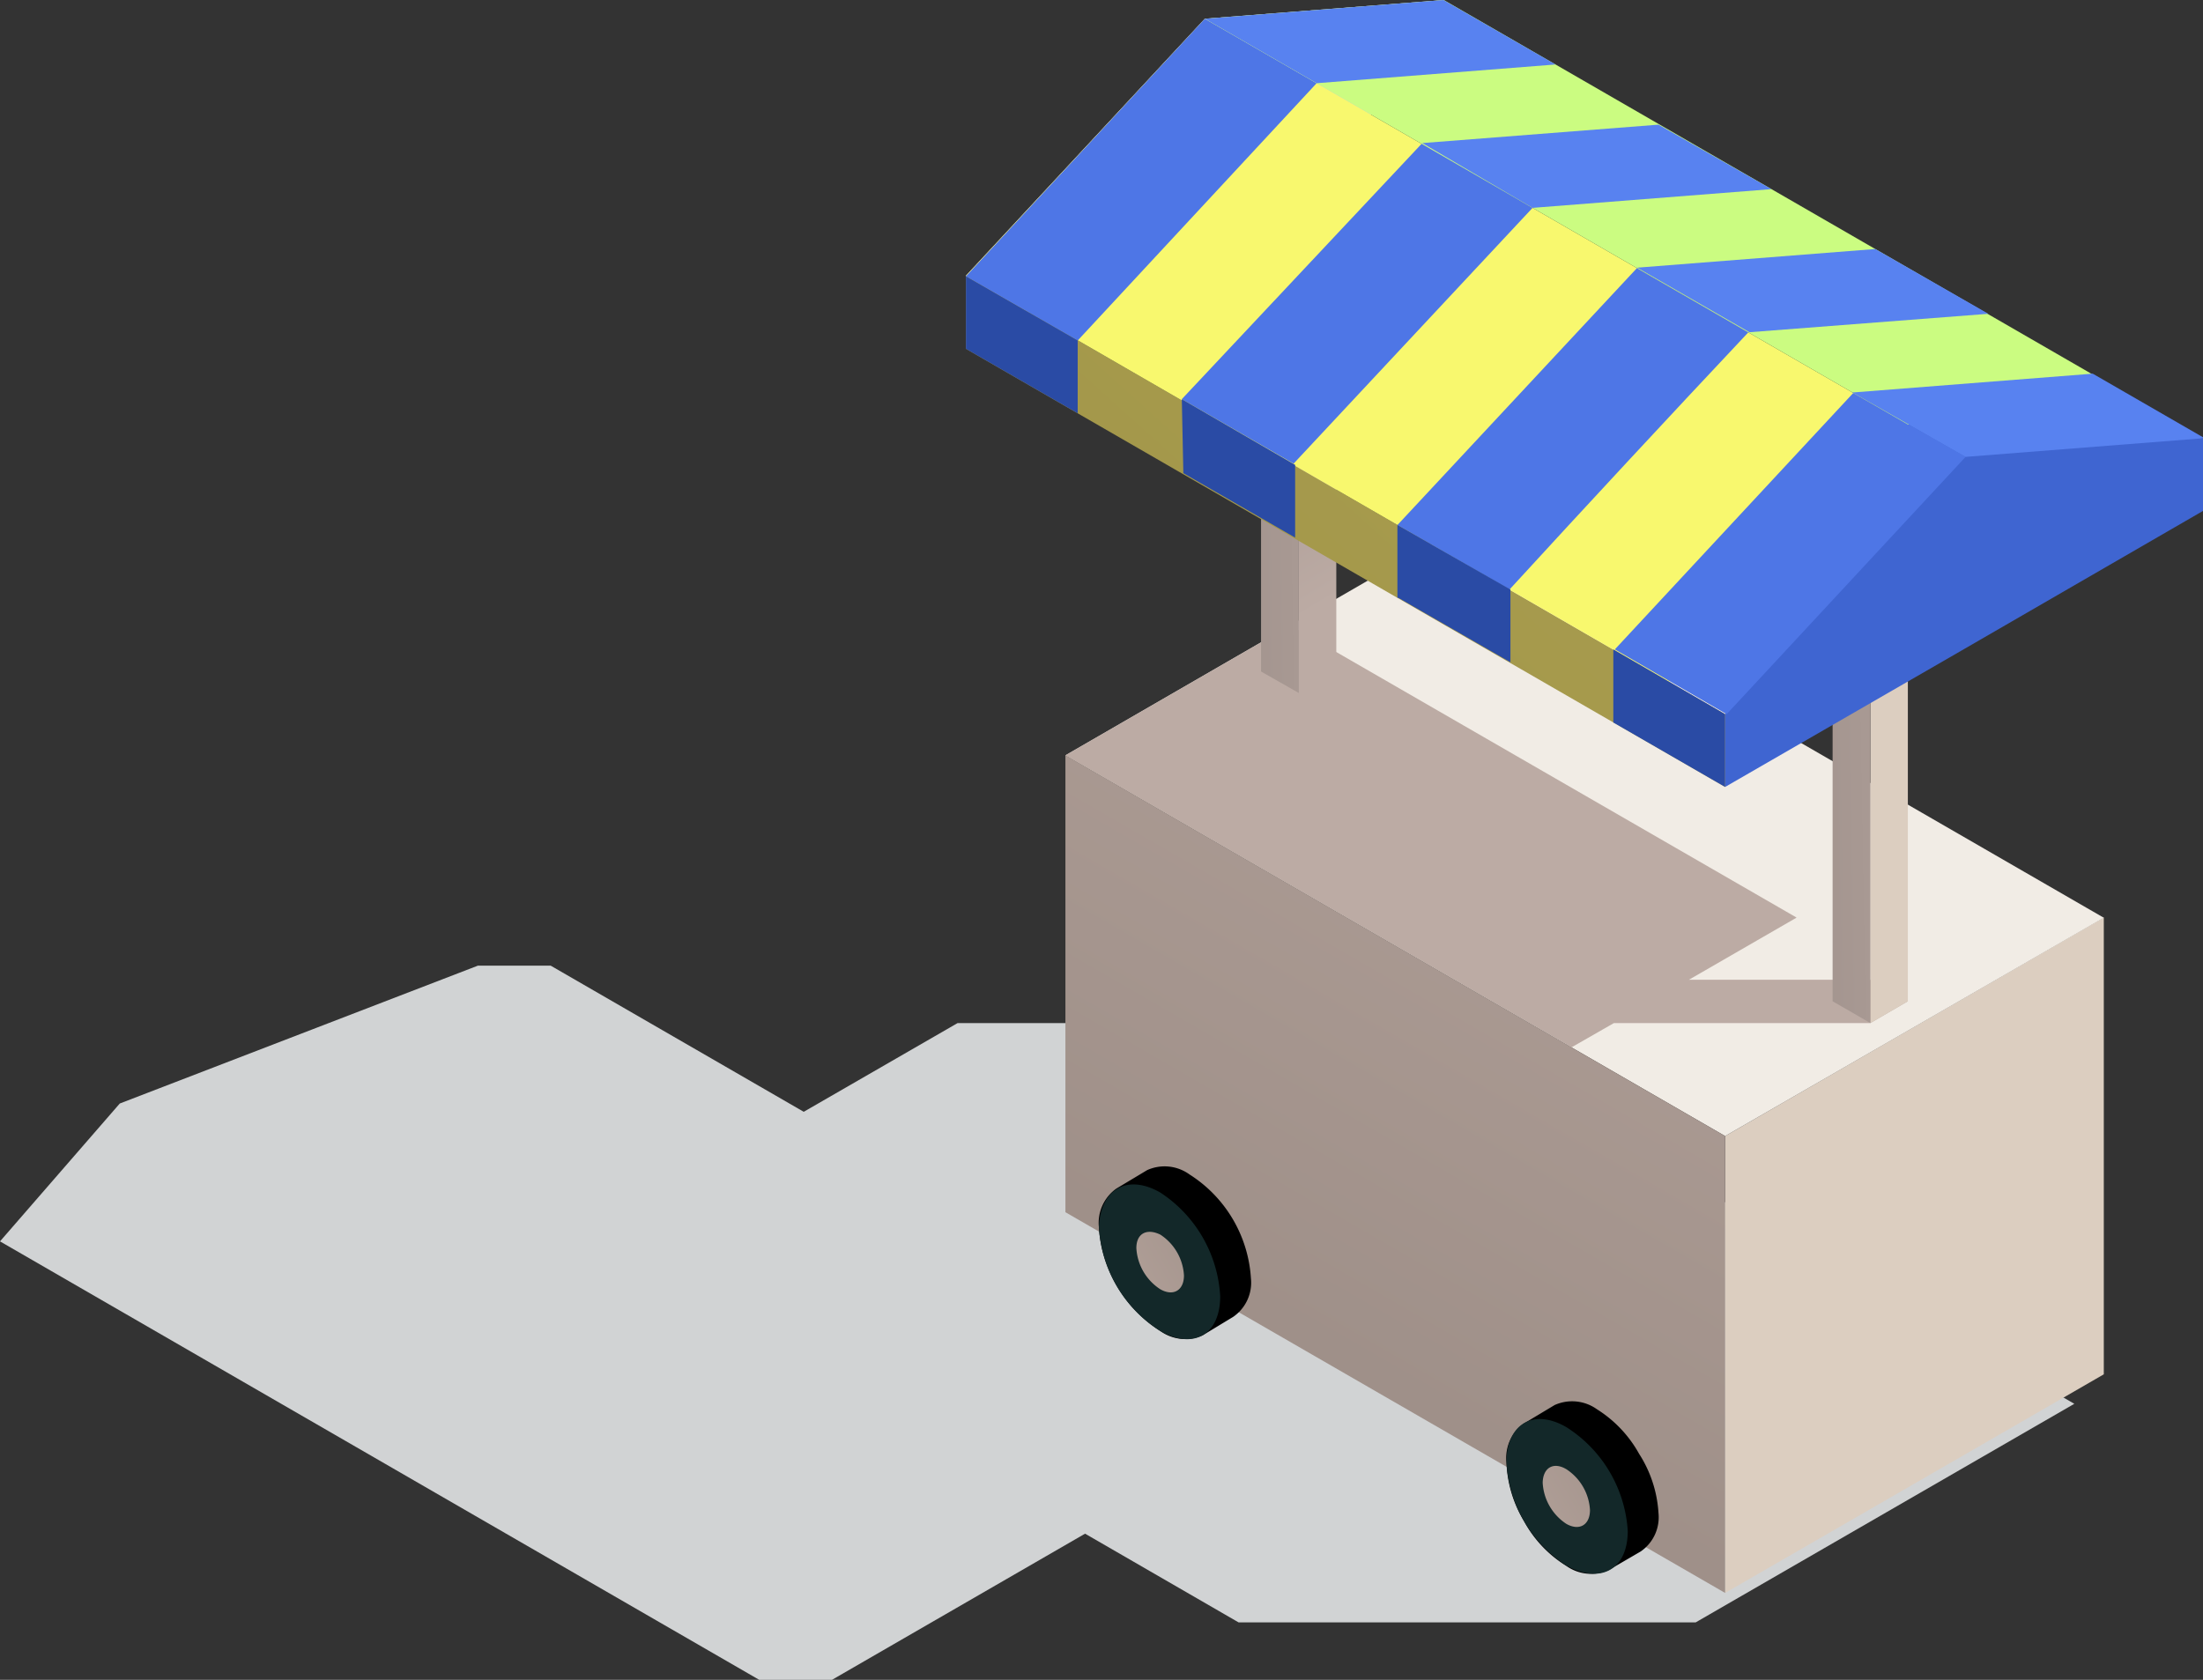 <svg xmlns="http://www.w3.org/2000/svg" xmlns:xlink="http://www.w3.org/1999/xlink" viewBox="0 0 71.73 54.71"><rect x="0" y="0" width="71.73" height="54.71" fill="#333333" stroke="none"/><defs><style>.cls-1{isolation:isolate;}.cls-2{fill:#d1d3d4;mix-blend-mode:multiply;}.cls-10,.cls-11,.cls-12,.cls-13,.cls-14,.cls-15,.cls-16,.cls-17,.cls-18,.cls-19,.cls-2,.cls-20,.cls-21,.cls-22,.cls-3,.cls-4,.cls-5,.cls-6,.cls-7,.cls-8,.cls-9{fill-rule:evenodd;}.cls-3{fill:#dccec0;}.cls-4{fill:#f1ece5;}.cls-5{fill:url(#GradientFill_25);}.cls-6{fill:url(#GradientFill_9);}.cls-7{fill:url(#GradientFill_25-2);}.cls-8{fill:url(#GradientFill_25-3);}.cls-9{fill:url(#GradientFill_25-4);}.cls-11{fill:#132829;}.cls-12{fill:url(#GradientFill_9-2);}.cls-13{fill:url(#GradientFill_9-3);}.cls-14{fill:#171641;}.cls-15{fill:#3f65d1;}.cls-16{fill:#cdc0dc;}.cls-17{fill:url(#GradientFill_8);}.cls-18{fill:#f8f86e;}.cls-19{fill:#4e76e6;}.cls-20{fill:#2a4ba5;}.cls-21{fill:#cbfc81;}.cls-22{fill:#5882f0;}</style><linearGradient id="GradientFill_25" x1="1462.46" y1="57.51" x2="1453.66" y2="41.64" gradientTransform="matrix(-1, 0, 0, 1, 1494.84, 0)" gradientUnits="userSpaceOnUse"><stop offset="0" stop-color="#938681"/><stop offset="1" stop-color="#bcaba4"/></linearGradient><linearGradient id="GradientFill_9" x1="1437.28" y1="17.24" x2="1453.1" y2="44.63" gradientTransform="matrix(-1, 0, 0, 1, 1494.84, 0)" gradientUnits="userSpaceOnUse"><stop offset="0" stop-color="#b6a49c"/><stop offset="1" stop-color="#9e8f88"/></linearGradient><linearGradient id="GradientFill_25-2" x1="1441.11" y1="26.46" x2="1427.29" y2="26.22" xlink:href="#GradientFill_25"/><linearGradient id="GradientFill_25-3" x1="1457.33" y1="6.62" x2="1450.07" y2="18.71" xlink:href="#GradientFill_25"/><linearGradient id="GradientFill_25-4" x1="1459.72" y1="15.71" x2="1445.91" y2="15.47" xlink:href="#GradientFill_25"/><linearGradient id="GradientFill_9-2" x1="1446.33" y1="50.18" x2="1440.95" y2="47.08" xlink:href="#GradientFill_9"/><linearGradient id="GradientFill_9-3" x1="1459.56" y1="42.54" x2="1454.18" y2="39.44" xlink:href="#GradientFill_9"/><linearGradient id="GradientFill_8" x1="1441.08" y1="6.26" x2="1494.66" y2="65.77" gradientTransform="matrix(-1, 0, 0, 1, 1494.84, 0)" gradientUnits="userSpaceOnUse"><stop offset="0" stop-color="#ac9f52"/><stop offset="1" stop-color="#878030"/></linearGradient></defs><g class="cls-1"><g id="Слой_2" data-name="Слой 2"><g id="Layer_1" data-name="Layer 1"><polygon class="cls-2" points="55.21 52.84 67.54 45.72 46.05 33.32 31.18 33.32 26.17 36.21 17.93 31.45 15.56 31.45 3.9 35.94 0 40.43 24.72 54.71 27.09 54.71 35.33 49.95 40.33 52.84 55.21 52.84"/><polygon class="cls-3" points="56.17 37 56.17 51.88 68.5 44.76 68.5 29.88 56.17 37"/><polygon class="cls-4" points="34.69 24.6 56.17 37 68.5 29.89 47.01 17.48 34.69 24.6"/><polygon class="cls-5" points="34.69 24.6 51.17 34.11 52.55 33.32 60.9 33.32 62.12 32.61 60.9 31.91 54.99 31.91 58.49 29.89 58.49 29.88 58.49 29.88 42.01 20.37 34.69 24.6"/><polygon class="cls-6" points="34.69 24.6 56.17 37 56.17 51.88 34.69 39.48 34.69 24.6"/><polygon class="cls-3" points="62.12 19.37 60.9 20.08 60.9 33.32 62.12 32.61 62.12 19.37"/><polygon class="cls-7" points="59.67 19.37 60.9 20.08 60.9 33.32 59.67 32.61 59.67 19.37"/><polygon class="cls-8" points="43.51 8.63 42.29 9.33 42.29 22.57 43.51 21.87 43.51 8.63"/><polygon class="cls-9" points="41.06 8.63 42.29 9.33 42.29 22.57 41.06 21.87 41.06 8.63"/><path class="cls-10" d="M52.39,51.13A1.39,1.39,0,0,1,51,51a3.89,3.89,0,0,1-1.38-1.46,4,4,0,0,1-.57-1.92,1.37,1.37,0,0,1,.57-1.26l1-.6a1.39,1.39,0,0,1,1.38.14,4,4,0,0,1,1.37,1.45A4,4,0,0,1,54,49.27a1.35,1.35,0,0,1-.58,1.26Z"/><path class="cls-11" d="M51,46.48a4.32,4.32,0,0,1,2,3.38c0,1.25-.87,1.75-2,1.13a4.29,4.29,0,0,1-1.95-3.38C49.06,46.37,49.93,45.86,51,46.48Z"/><path class="cls-12" d="M51,47.85a1.7,1.7,0,0,1,.77,1.33c0,.49-.35.69-.77.45a1.71,1.71,0,0,1-.77-1.34C50.24,47.8,50.58,47.6,51,47.85Z"/><path class="cls-10" d="M39.16,43.49a1.39,1.39,0,0,1-1.38-.14,4.32,4.32,0,0,1-2-3.38,1.37,1.37,0,0,1,.57-1.26l1-.6a1.38,1.38,0,0,1,1.38.14,4.32,4.32,0,0,1,2,3.38,1.35,1.35,0,0,1-.58,1.26Z"/><path class="cls-11" d="M37.78,38.84a4.32,4.32,0,0,1,1.95,3.38c0,1.25-.87,1.75-1.95,1.13a4.29,4.29,0,0,1-2-3.38C35.83,38.73,36.7,38.22,37.78,38.84Z"/><path class="cls-13" d="M37.78,40.21a1.7,1.7,0,0,1,.77,1.33c0,.49-.35.69-.77.45A1.71,1.71,0,0,1,37,40.65C37,40.16,37.35,40,37.78,40.21Z"/><path class="cls-14" d="M60.9,18.67l-1.23.7,1.23.71,1.22-.71-1.22-.7ZM42.29,7.92l-1.23.71,1.23.7,1.22-.7Z"/><polygon class="cls-15" points="56.17 23.26 56.17 24.44 56.17 25.63 63.95 21.14 71.73 16.64 71.73 15.46 71.73 14.27 62.33 13.51 56.17 23.26"/><polygon class="cls-16" points="31.45 8.98 31.45 10.17 31.45 11.36 39.23 6.86 47.01 2.37 47.01 1.19 47.01 0 39.23 0.61 31.45 8.98"/><polygon class="cls-17" points="31.45 11.36 56.17 25.63 56.17 23.26 31.45 8.98 31.45 11.36"/><polygon class="cls-18" points="39.23 0.61 62.13 13.83 54.35 22.21 31.45 8.98 39.23 0.61"/><path class="cls-19" d="M39.23.61l3.64,2.1-7.78,8.38L31.45,9,39.23.61ZM60.31,12.78,64,14.88l-7.78,8.38-3.64-2.11,7.78-8.37Zm-7-4.06L45.5,17.1l3.65,2.1Q53,15,56.93,10.82l-3.65-2.1Zm-7-4.06L38.48,13l3.64,2.1L49.9,6.77Z"/><path class="cls-20" d="M31.45,11.36l3.64,2.1V11.09L31.45,9v2.38ZM52.53,23.53l3.64,2.1V23.26l-3.64-2.11v2.38Zm-7-4.06,3.65,2.1V19.2L45.5,17.1v2.37Zm-7-4.06,3.64,2.1V15.14L38.48,13Z"/><polygon class="cls-21" points="39.23 0.61 62.13 13.83 69.91 13.22 47.01 0 39.23 0.61"/><path class="cls-22" d="M39.23.61l3.64,2.1,7.78-.61L47,0,39.23.61ZM60.31,12.78,64,14.88l7.78-.61-3.64-2.1-7.78.61Zm-7-4.06,3.65,2.1,7.78-.6L61.06,8.11l-7.78.61Zm-7-4.06L49.9,6.77l7.78-.61L54,4.06Z"/></g></g></g></svg>